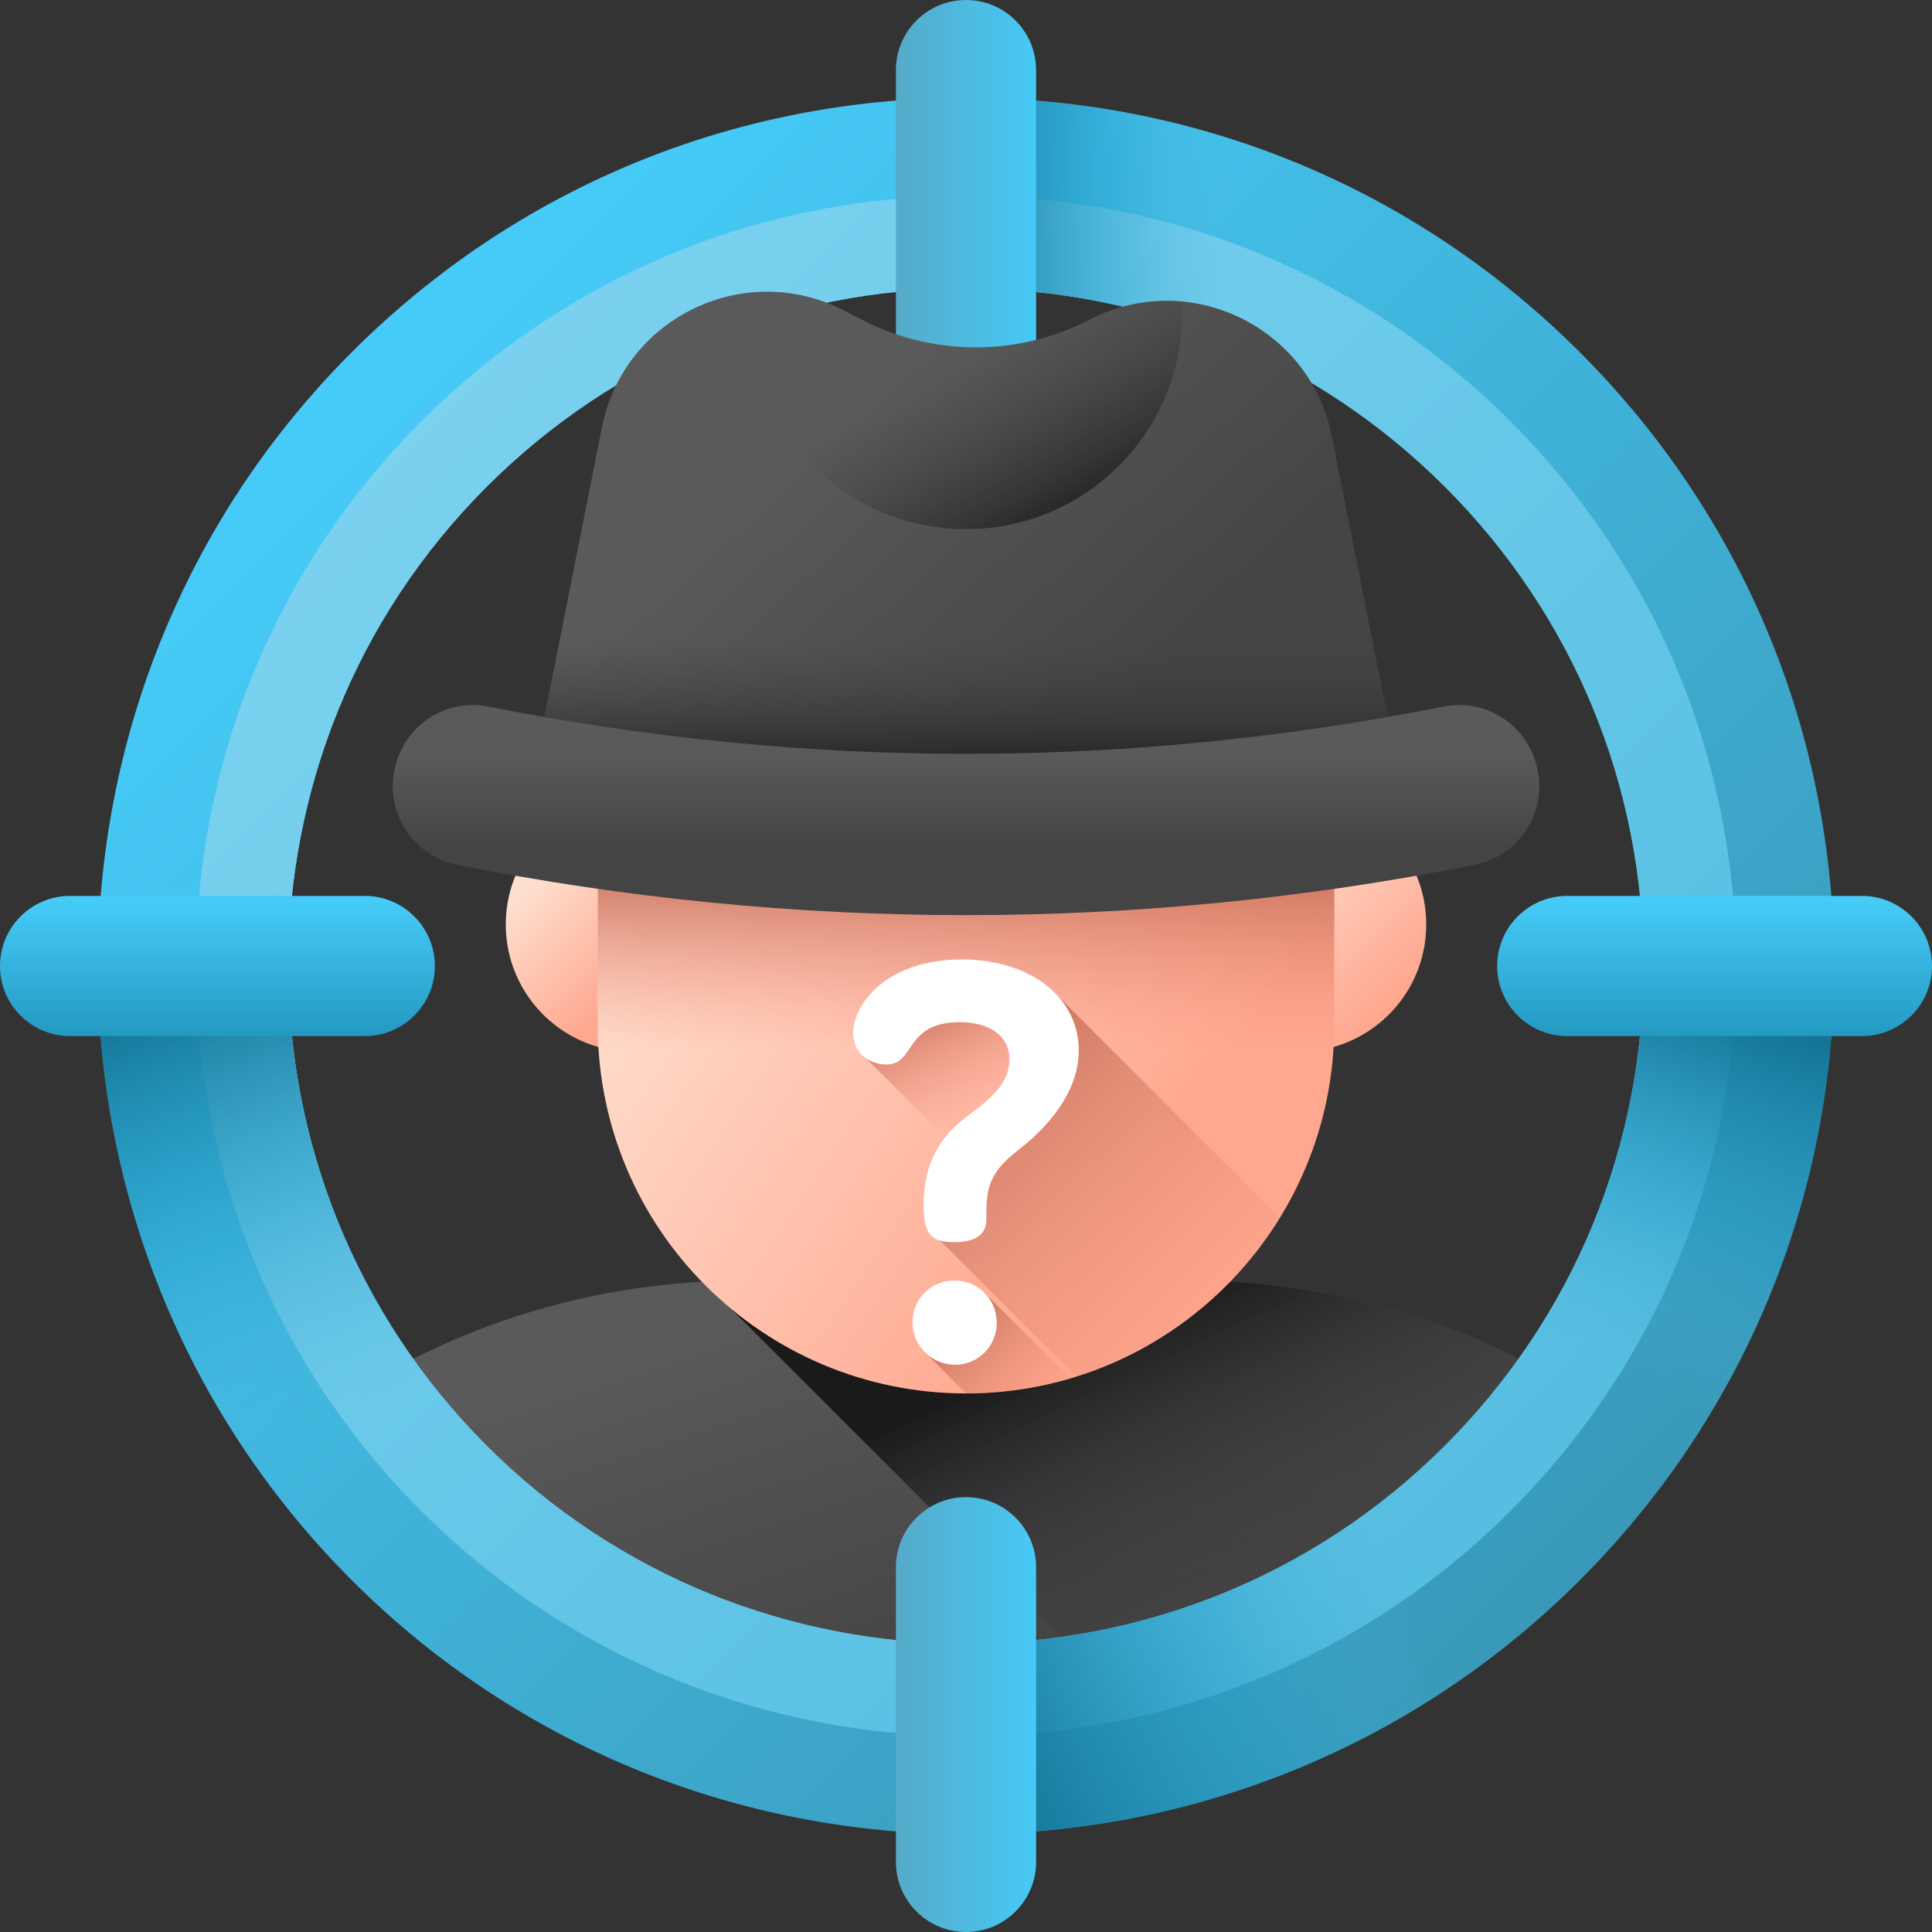 <svg width="100" height="100" viewBox="0 0 100 100" fill="none" xmlns="http://www.w3.org/2000/svg">
<rect x="0" y="0" width="100" height="100" fill="#333333" stroke="none"/>
<g clip-path="url(#clip0_1_4698)">
<path d="M78.779 70.416C73.611 67.777 67.759 66.289 61.558 66.289H38.442C32.241 66.289 26.389 67.777 21.221 70.416C23.949 83.813 35.797 93.894 50 93.894C64.203 93.894 76.05 83.813 78.779 70.416Z" fill="url(#paint0_linear_1_4698)"/>
<path d="M38.442 66.289C37.771 66.289 37.105 66.31 36.442 66.344L61.607 91.509C70.312 87.76 76.843 79.924 78.779 70.416C73.611 67.777 67.759 66.289 61.558 66.289H38.442Z" fill="url(#paint1_linear_1_4698)"/>
<path d="M49.989 94.935C38.48 94.935 26.97 90.554 18.208 81.792C0.684 64.267 0.684 35.754 18.208 18.229C26.697 9.74 37.984 5.065 49.989 5.065C61.995 5.065 73.281 9.74 81.77 18.229C90.259 26.718 94.934 38.005 94.934 50.011C94.934 62.016 90.259 73.303 81.77 81.792C73.008 90.554 61.499 94.935 49.989 94.935ZM49.989 14.928C40.618 14.928 31.808 18.577 25.182 25.203C11.503 38.882 11.503 61.139 25.182 74.818C32.021 81.656 41.006 85.076 49.989 85.077C58.974 85.078 67.956 81.658 74.796 74.818C81.423 68.192 85.072 59.382 85.072 50.011C85.072 40.639 81.423 31.83 74.796 25.203C68.17 18.577 59.36 14.928 49.989 14.928Z" fill="url(#paint2_linear_1_4698)"/>
<path d="M78.185 21.816C70.654 14.285 60.641 10.137 49.991 10.137C39.341 10.137 29.328 14.285 21.797 21.816C6.251 37.362 6.251 62.657 21.797 78.203C29.57 85.976 39.781 89.863 49.991 89.863C60.201 89.863 70.411 85.976 78.185 78.203C85.715 70.672 89.863 60.659 89.863 50.009C89.863 39.359 85.715 29.346 78.185 21.816ZM74.797 74.818C67.957 81.658 58.975 85.078 49.989 85.077C41.007 85.076 32.021 81.656 25.182 74.818C11.503 61.139 11.503 38.882 25.182 25.203C31.808 18.577 40.618 14.928 49.989 14.928C59.36 14.928 68.17 18.577 74.797 25.203C81.423 31.83 85.072 40.64 85.072 50.011C85.072 59.381 81.423 68.192 74.797 74.818Z" fill="url(#paint3_linear_1_4698)"/>
<path d="M50 14.928C58.718 14.931 66.949 18.093 73.388 23.872V11.62C66.415 7.352 58.383 5.067 50 5.065V14.928Z" fill="url(#paint4_linear_1_4698)"/>
<path d="M73.388 76.149C66.751 82.098 58.378 85.075 50 85.077V94.935C58.118 94.933 66.235 92.748 73.388 88.387V76.149Z" fill="url(#paint5_linear_1_4698)"/>
<path d="M12.388 74.639H25.008C18.314 67.851 14.953 58.992 14.924 50.123H5.066C5.088 58.676 7.528 67.224 12.388 74.639Z" fill="url(#paint6_linear_1_4698)"/>
<path d="M94.934 50.123H85.071C85.042 59.369 81.46 68.06 74.972 74.639H87.6C92.352 67.415 94.912 58.967 94.934 50.123Z" fill="url(#paint7_linear_1_4698)"/>
<path d="M50 77.492C47.996 77.492 46.372 79.116 46.372 81.12V96.372C46.372 98.376 47.996 100 50 100C52.004 100 53.628 98.376 53.628 96.372V81.12C53.628 79.116 52.004 77.492 50 77.492Z" fill="url(#paint8_linear_1_4698)"/>
<path d="M50 0C47.996 0 46.372 1.624 46.372 3.628V18.88C46.372 20.884 47.996 22.508 50 22.508C52.004 22.508 53.628 20.884 53.628 18.88V3.628C53.628 1.624 52.004 0 50 0Z" fill="url(#paint9_linear_1_4698)"/>
<path d="M22.508 50C22.508 47.996 20.884 46.372 18.88 46.372H3.628C1.624 46.372 0 47.996 0 50C0 52.004 1.624 53.628 3.628 53.628H18.88C20.884 53.628 22.508 52.004 22.508 50Z" fill="url(#paint10_linear_1_4698)"/>
<path d="M100 50C100 47.996 98.376 46.372 96.372 46.372H81.12C79.117 46.372 77.492 47.996 77.492 50C77.492 52.004 79.117 53.628 81.12 53.628H96.372C98.376 53.628 100 52.004 100 50Z" fill="url(#paint11_linear_1_4698)"/>
<path d="M26.179 47.85C26.179 44.734 28.342 42.123 31.248 41.437C32.025 41.254 32.768 41.854 32.768 42.653V53.048C32.768 53.846 32.025 54.447 31.248 54.264C28.342 53.577 26.179 50.966 26.179 47.85Z" fill="url(#paint12_linear_1_4698)"/>
<path d="M73.822 47.85C73.822 44.734 71.659 42.123 68.752 41.437C67.975 41.254 67.232 41.854 67.232 42.653V53.048C67.232 53.846 67.975 54.447 68.752 54.264C71.659 53.577 73.822 50.966 73.822 47.85Z" fill="url(#paint13_linear_1_4698)"/>
<path d="M50 72.124C39.473 72.124 30.939 63.59 30.939 53.063V43.289C30.939 32.762 39.473 24.228 50 24.228C60.527 24.228 69.061 32.762 69.061 43.289V53.063C69.06 63.59 60.527 72.124 50 72.124Z" fill="url(#paint14_linear_1_4698)"/>
<path d="M30.939 43.289V53.063C30.939 54.904 31.201 56.683 31.688 58.366H68.312C68.799 56.682 69.061 54.904 69.061 53.063V43.289C69.061 34.323 62.87 26.804 54.53 24.771H45.47C37.13 26.805 30.939 34.323 30.939 43.289Z" fill="url(#paint15_linear_1_4698)"/>
<path d="M44.575 54.526L49.534 59.485L53.505 55.515V52.435H44.575V54.526Z" fill="url(#paint16_linear_1_4698)"/>
<path d="M48.17 63.725L55.701 71.256C60.127 69.871 63.858 66.914 66.243 63.04L54.837 51.634L48.17 63.725Z" fill="url(#paint17_linear_1_4698)"/>
<path d="M50.007 72.124C51.877 72.123 53.684 71.852 55.392 71.349L50.956 66.913L47.876 69.993L50.007 72.124Z" fill="url(#paint18_linear_1_4698)"/>
<path d="M44.611 16.548L43.702 16.078C38.55 13.414 32.283 16.432 31.154 22.12L27.195 42.062H72.805L68.939 22.591C67.81 16.902 61.543 13.884 56.392 16.548C52.697 18.458 48.305 18.458 44.611 16.548Z" fill="url(#paint19_linear_1_4698)"/>
<path d="M27.195 42.062H72.805L69.662 26.232H30.338L27.195 42.062Z" fill="url(#paint20_linear_1_4698)"/>
<path d="M50 27.388C56.178 27.388 61.186 22.379 61.186 16.201C61.186 16.002 61.181 15.804 61.17 15.607C59.59 15.463 57.94 15.747 56.392 16.548C52.697 18.458 48.306 18.458 44.611 16.548L43.702 16.078C42.134 15.267 40.463 14.985 38.865 15.142C38.832 15.491 38.813 15.844 38.813 16.201C38.813 22.379 43.822 27.388 50 27.388Z" fill="url(#paint21_linear_1_4698)"/>
<path d="M79.558 39.742C79.551 39.715 79.545 39.687 79.538 39.66C79.021 37.505 76.895 36.138 74.721 36.571C58.318 39.834 41.682 39.834 25.279 36.571C23.105 36.138 20.979 37.505 20.462 39.66C20.455 39.687 20.449 39.715 20.442 39.742C19.894 42.026 21.358 44.305 23.662 44.763C41.13 48.236 58.869 48.236 76.338 44.763C78.642 44.305 80.106 42.026 79.558 39.742Z" fill="url(#paint22_linear_1_4698)"/>
<path d="M52.647 59.57C51.081 60.794 51.053 61.649 51.053 63.129C51.053 63.67 50.769 64.296 49.373 64.296C48.206 64.296 47.807 63.869 47.807 62.389C47.807 59.94 48.889 58.773 49.715 58.061C50.654 57.264 52.249 56.381 52.249 54.844C52.249 53.534 51.11 52.908 49.686 52.908C46.782 52.908 47.409 55.1 45.871 55.1C45.102 55.1 44.163 54.587 44.163 53.477C44.163 51.94 45.928 49.662 49.772 49.662C53.416 49.662 55.836 51.683 55.836 54.36C55.836 57.036 53.416 58.972 52.647 59.57ZM50.956 66.913C51.782 67.738 51.822 69.148 50.956 70.013C50.09 70.879 48.702 70.819 47.876 69.993C47.03 69.148 47.01 67.758 47.856 66.913C48.701 66.067 50.111 66.067 50.956 66.913Z" fill="white"/>
</g>
<defs>
<linearGradient id="paint0_linear_1_4698" x1="47.994" y1="64.768" x2="54.523" y2="84.266" gradientUnits="userSpaceOnUse">
<stop stop-color="#5A5A5A"/>
<stop offset="1" stop-color="#444444"/>
</linearGradient>
<linearGradient id="paint1_linear_1_4698" x1="65.707" y1="85.451" x2="57.57" y2="68.294" gradientUnits="userSpaceOnUse">
<stop stop-color="#433F43" stop-opacity="0"/>
<stop offset="0.301" stop-color="#3C393C" stop-opacity="0.301"/>
<stop offset="0.737" stop-color="#292729" stop-opacity="0.737"/>
<stop offset="1" stop-color="#1A1A1A"/>
</linearGradient>
<linearGradient id="paint2_linear_1_4698" x1="19.368" y1="19.389" x2="90.537" y2="90.558" gradientUnits="userSpaceOnUse">
<stop stop-color="#46CBF8"/>
<stop offset="1" stop-color="#3892B0"/>
</linearGradient>
<linearGradient id="paint3_linear_1_4698" x1="85.558" y1="85.576" x2="6.764" y2="6.783" gradientUnits="userSpaceOnUse">
<stop stop-color="#50BBDF"/>
<stop offset="1" stop-color="#84D7F3"/>
</linearGradient>
<linearGradient id="paint4_linear_1_4698" x1="63.526" y1="14.468" x2="49.289" y2="14.468" gradientUnits="userSpaceOnUse">
<stop stop-color="#54B4D5" stop-opacity="0"/>
<stop offset="0.45" stop-color="#219AC4" stop-opacity="0.45"/>
<stop offset="1" stop-color="#147495"/>
</linearGradient>
<linearGradient id="paint5_linear_1_4698" x1="73" y1="80.501" x2="50" y2="90.501" gradientUnits="userSpaceOnUse">
<stop stop-color="#54B4D5" stop-opacity="0"/>
<stop offset="0.45" stop-color="#219AC4" stop-opacity="0.45"/>
<stop offset="1" stop-color="#147495"/>
</linearGradient>
<linearGradient id="paint6_linear_1_4698" x1="18.5" y1="73" x2="9.5" y2="51" gradientUnits="userSpaceOnUse">
<stop stop-color="#54B4D5" stop-opacity="0"/>
<stop offset="0.45" stop-color="#219AC4" stop-opacity="0.45"/>
<stop offset="1" stop-color="#147495"/>
</linearGradient>
<linearGradient id="paint7_linear_1_4698" x1="84" y1="71.5" x2="90.5" y2="52.5" gradientUnits="userSpaceOnUse">
<stop stop-color="#54B4D5" stop-opacity="0"/>
<stop offset="0.45" stop-color="#219AC4" stop-opacity="0.45"/>
<stop offset="1" stop-color="#147495"/>
</linearGradient>
<linearGradient id="paint8_linear_1_4698" x1="53.999" y1="87.5" x2="45.999" y2="87.5" gradientUnits="userSpaceOnUse">
<stop stop-color="#46CBF8"/>
<stop offset="1" stop-color="#56A9C6"/>
</linearGradient>
<linearGradient id="paint9_linear_1_4698" x1="53.999" y1="10.008" x2="45.999" y2="10.008" gradientUnits="userSpaceOnUse">
<stop stop-color="#46CBF8"/>
<stop offset="1" stop-color="#56A9C6"/>
</linearGradient>
<linearGradient id="paint10_linear_1_4698" x1="11.254" y1="46.618" x2="11.254" y2="53.669" gradientUnits="userSpaceOnUse">
<stop stop-color="#46CBF8"/>
<stop offset="1" stop-color="#2399C1"/>
</linearGradient>
<linearGradient id="paint11_linear_1_4698" x1="88.746" y1="46.618" x2="88.746" y2="53.669" gradientUnits="userSpaceOnUse">
<stop stop-color="#46CBF8"/>
<stop offset="1" stop-color="#2399C1"/>
</linearGradient>
<linearGradient id="paint12_linear_1_4698" x1="28.118" y1="45.001" x2="33.418" y2="50.301" gradientUnits="userSpaceOnUse">
<stop stop-color="#FFDFCF"/>
<stop offset="1" stop-color="#FFA78F"/>
</linearGradient>
<linearGradient id="paint13_linear_1_4698" x1="65.178" y1="43.995" x2="72.595" y2="51.411" gradientUnits="userSpaceOnUse">
<stop stop-color="#FFDFCF"/>
<stop offset="1" stop-color="#FFA78F"/>
</linearGradient>
<linearGradient id="paint14_linear_1_4698" x1="37.204" y1="39.574" x2="62.63" y2="56.666" gradientUnits="userSpaceOnUse">
<stop stop-color="#FFDFCF"/>
<stop offset="1" stop-color="#FFA78F"/>
</linearGradient>
<linearGradient id="paint15_linear_1_4698" x1="50" y1="54.314" x2="50" y2="44.569" gradientUnits="userSpaceOnUse">
<stop stop-color="#F89580" stop-opacity="0"/>
<stop offset="0.997" stop-color="#C5715A"/>
</linearGradient>
<linearGradient id="paint16_linear_1_4698" x1="51.139" y1="57.526" x2="48.002" y2="51.48" gradientUnits="userSpaceOnUse">
<stop stop-color="#F89580" stop-opacity="0"/>
<stop offset="0.997" stop-color="#C5715A"/>
</linearGradient>
<linearGradient id="paint17_linear_1_4698" x1="64.337" y1="70.513" x2="48.984" y2="55.161" gradientUnits="userSpaceOnUse">
<stop stop-color="#F89580" stop-opacity="0"/>
<stop offset="0.997" stop-color="#C5715A"/>
</linearGradient>
<linearGradient id="paint18_linear_1_4698" x1="54.762" y1="73.799" x2="48.978" y2="68.015" gradientUnits="userSpaceOnUse">
<stop stop-color="#F89580" stop-opacity="0"/>
<stop offset="0.997" stop-color="#C5715A"/>
</linearGradient>
<linearGradient id="paint19_linear_1_4698" x1="40.765" y1="23.383" x2="55.417" y2="39.453" gradientUnits="userSpaceOnUse">
<stop stop-color="#5A5A5A"/>
<stop offset="1" stop-color="#444444"/>
</linearGradient>
<linearGradient id="paint20_linear_1_4698" x1="50" y1="33.165" x2="50" y2="40.419" gradientUnits="userSpaceOnUse">
<stop stop-color="#433F43" stop-opacity="0"/>
<stop offset="0.301" stop-color="#3C393C" stop-opacity="0.301"/>
<stop offset="0.737" stop-color="#292729" stop-opacity="0.737"/>
<stop offset="1" stop-color="#1A1A1A"/>
</linearGradient>
<linearGradient id="paint21_linear_1_4698" x1="50.661" y1="18.56" x2="55.546" y2="27.698" gradientUnits="userSpaceOnUse">
<stop stop-color="#433F43" stop-opacity="0"/>
<stop offset="0.301" stop-color="#3C393C" stop-opacity="0.301"/>
<stop offset="0.737" stop-color="#292729" stop-opacity="0.737"/>
<stop offset="1" stop-color="#1A1A1A"/>
</linearGradient>
<linearGradient id="paint22_linear_1_4698" x1="50" y1="39.047" x2="50" y2="43.972" gradientUnits="userSpaceOnUse">
<stop stop-color="#5A5A5A"/>
<stop offset="1" stop-color="#444444"/>
</linearGradient>
<clipPath id="clip0_1_4698">
<rect width="100" height="100" fill="white"/>
</clipPath>
</defs>
</svg>
